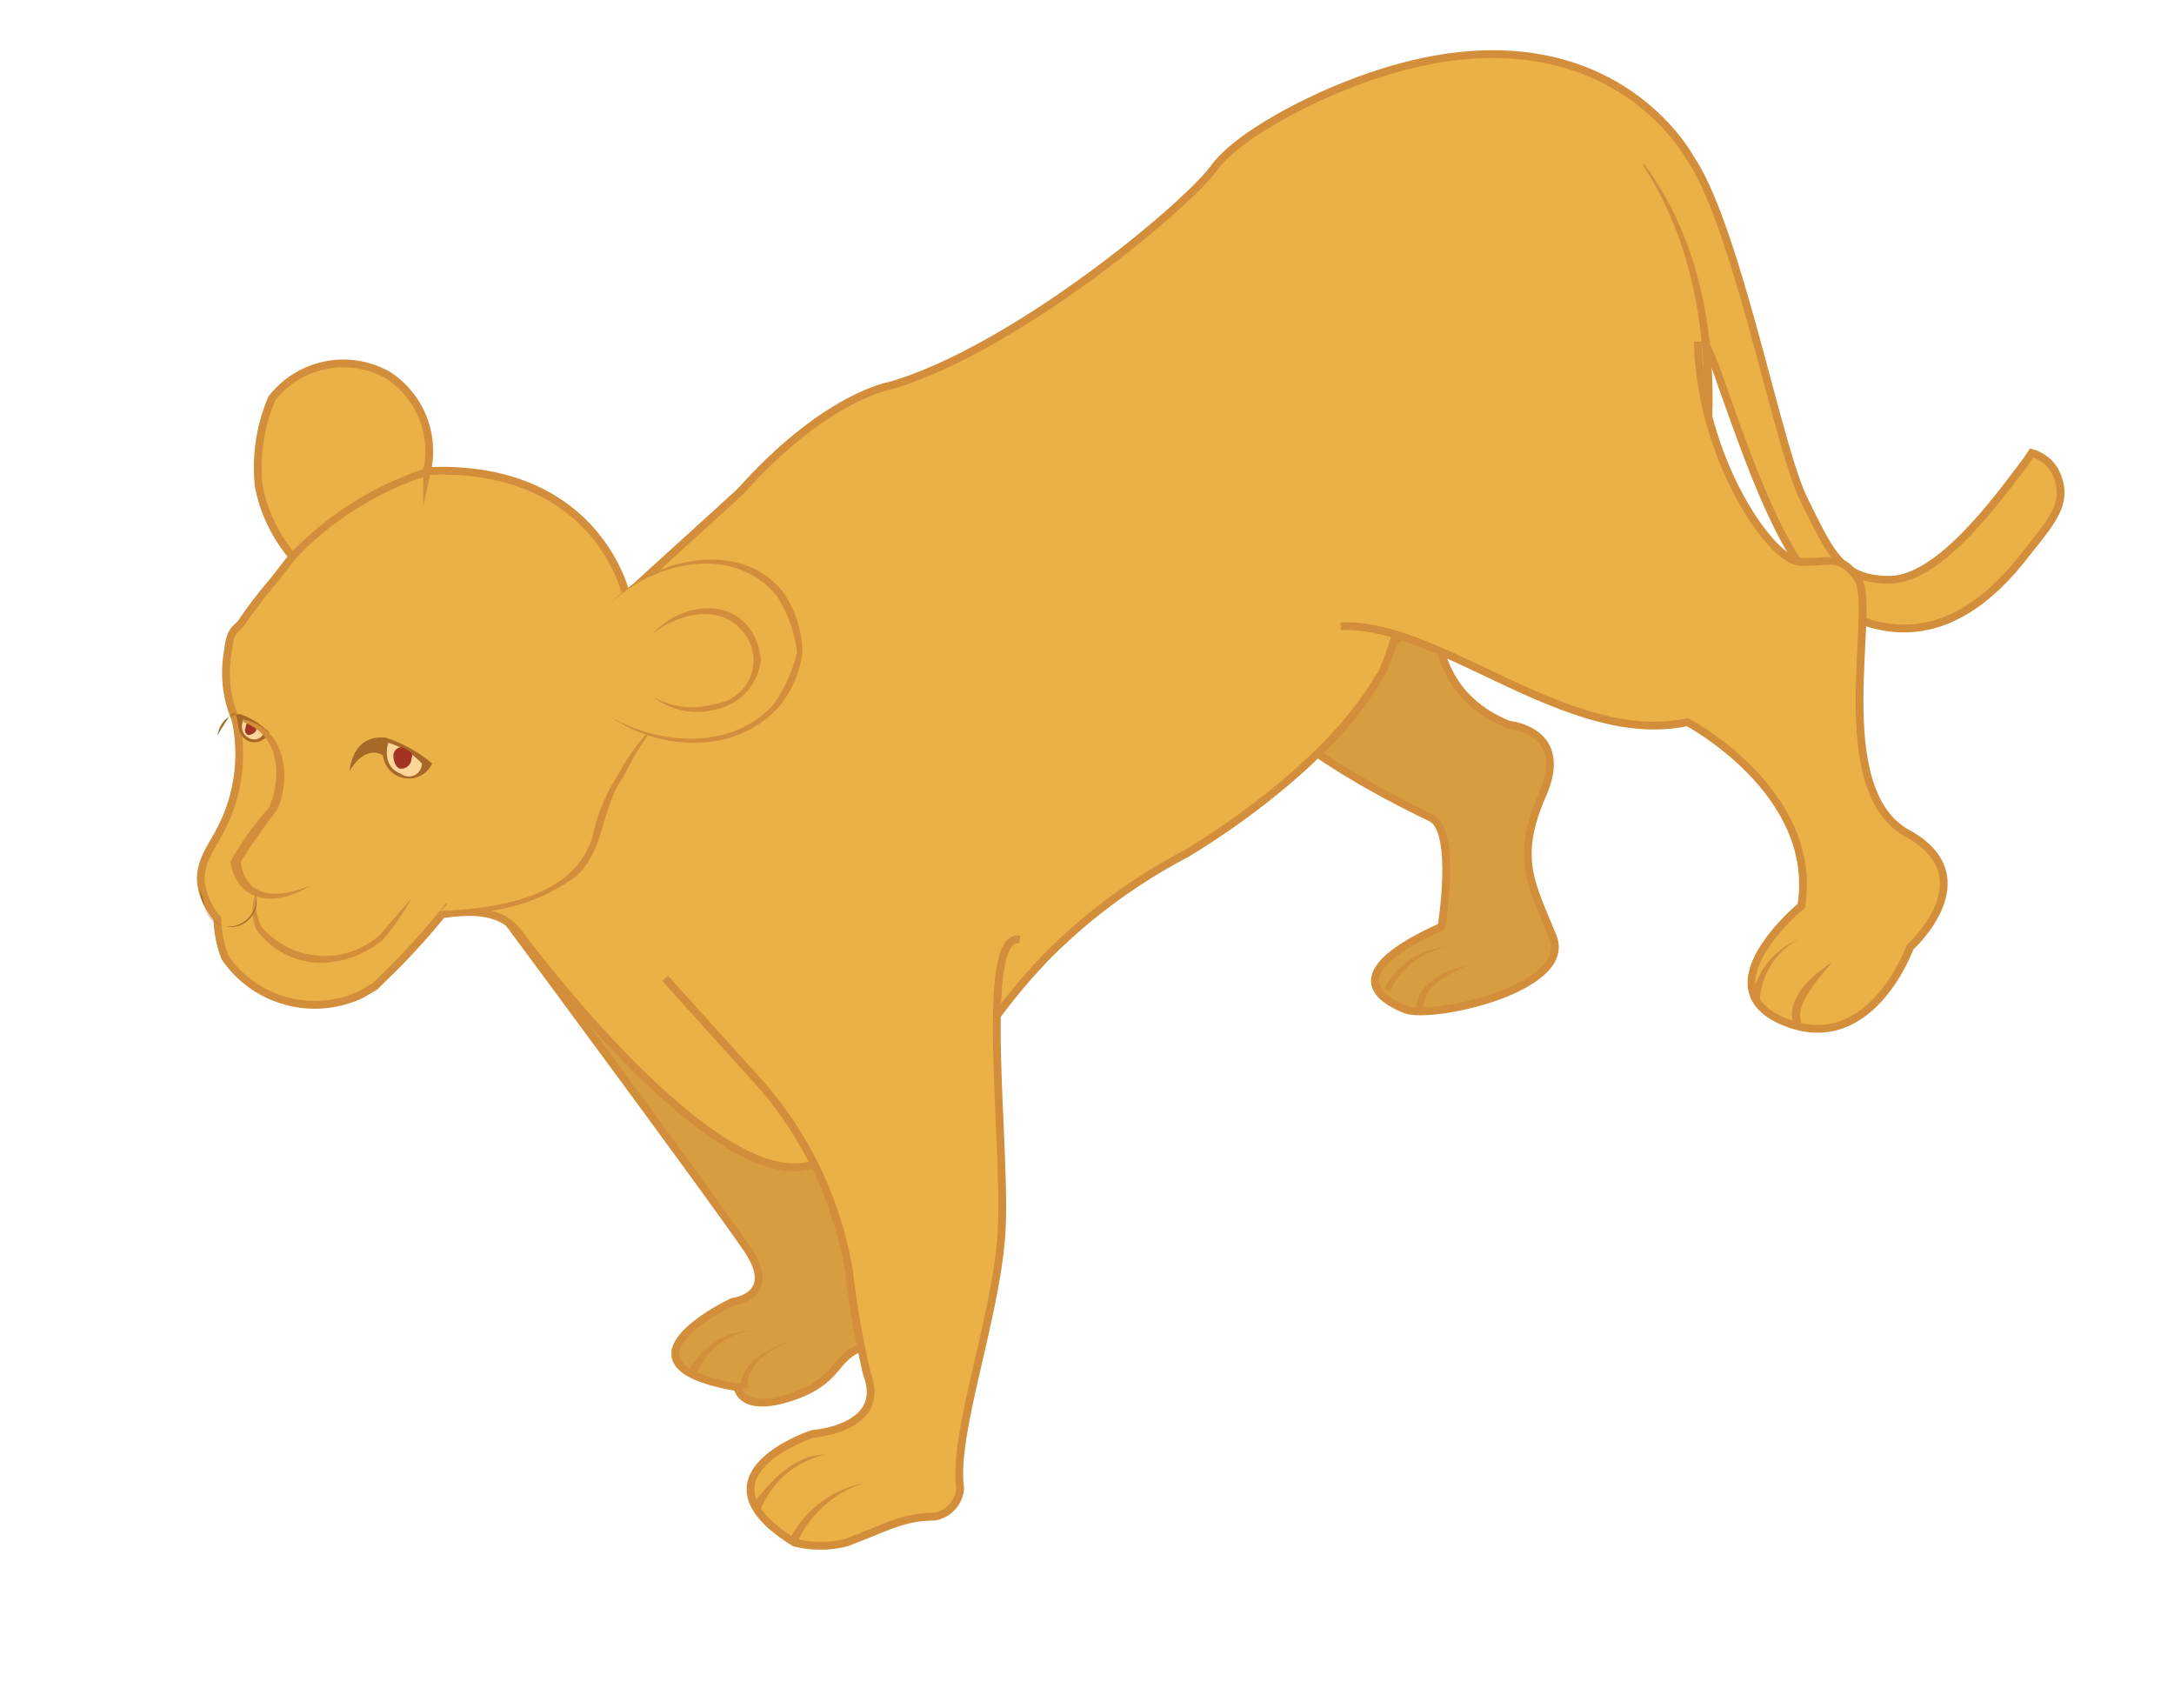 <svg xmlns="http://www.w3.org/2000/svg" viewBox="0 0 84 66"><defs><style>.cls-1{fill:#d79d40;}.cls-1,.cls-2,.cls-8{stroke:#d28e3a;stroke-miterlimit:10;}.cls-1,.cls-2{stroke-width:0.3px;}.cls-2,.cls-3,.cls-8{fill:#ebb146;}.cls-4{fill:#d28e3a;}.cls-5{fill:#a86828;}.cls-6{fill:#ffd69a;}.cls-7{fill:#a33322;}.cls-8{stroke-width:0.28px;}</style></defs><g id="Layer_52" data-name="Layer 52"><g id="CubF4_03"><path class="cls-1" d="M18.8,34.5s8.9,12,10.1,13.8-.6,2-.6,2-5.1,2.4.2,3.3c0,0,.1,1,2,.4s1.7-1.5,2.7-1.9a1,1,0,0,0,.6-1.3c-1.4-3.6-5.4-14.3-2.3-14.7"/><path class="cls-1" d="M56.2,20.2s-2.6,5.9,2.1,7.8c0,0,2.4.2,1.3,2.7s-.4,3.5.4,5.5-4.7,3.2-5.7,2.8-2.6-1.4,1.4-3.2c0,0,.6-3.7-.4-4.2s-8.8-4.1-9-8.3,1-3.6,1-3.6"/><path class="cls-2" d="M79.4,18.2a1.5,1.5,0,0,0-.9-.7l-.2.3c-1.2,1.6-3.4,4.6-5.3,4.6s-2.3-1.1-3.3-3.1S67.1,8.7,65.3,6.1c0,0-3.7-7-14-2.5,0,0-3.3,1.4-4.4,2.9s-7.7,7-12.5,8.4c0,0-2.5.4-5.8,4.1l-4.4,4s-1.1-5.1-7.7-4.8A3.5,3.5,0,0,0,15,14.5a3.5,3.5,0,0,0-4.5.9,6.8,6.8,0,0,0-.5,3.4,6,6,0,0,0,1.3,2.7l-.7.9a19.2,19.2,0,0,0-1.3,1.7c-.3.3-.4.3-.5,1.1a4.6,4.6,0,0,0,.3,2.6,6.3,6.3,0,0,1-.6,4.3c-.3.6-.9,1.3-.7,2.2a2.7,2.7,0,0,0,.6,1.2A4.3,4.3,0,0,0,8.7,37,4.2,4.2,0,0,0,14,38.4l.5-.3.3-.3a27.3,27.3,0,0,0,2.3-2.5c0,.1,2-.5,2.9.7s9.2,12.1,12.4,8.3l.3-.2a15.9,15.9,0,0,1,2.6-1.4,10.8,10.8,0,0,1,3.1-3.3h0a23.2,23.2,0,0,1,2.1-2.5,22.1,22.1,0,0,1,5.3-3.9s5.2-3,7.4-6.7l.2-.3a12.1,12.1,0,0,0,.5-1.4v.2a5.5,5.5,0,0,1,2.9-1.9,4.8,4.8,0,0,1,2.6-2,9.8,9.8,0,0,1,2.3-.6,4.6,4.6,0,0,1,2.9-.9h1a30.3,30.3,0,0,0,.3-5.9v-.2a11.6,11.6,0,0,1,.6,1.5c1.6,4.5,3,8.5,5.8,9.3s4.8-1.2,5.9-2.6S80,19.4,79.4,18.2Z"/><path class="cls-3" d="M17,35.2s5.2.3,6-2.8a10.1,10.1,0,0,1,2.5-4.6"/><path class="cls-4" d="M17,35.2c2.2-.1,5.2-.5,5.9-2.9a7.2,7.2,0,0,1,1-2.4,8.3,8.3,0,0,1,1.6-2.1A10.2,10.2,0,0,0,24.1,30c-.9,1.2-.7,2.9-1.9,3.9A7.3,7.3,0,0,1,17,35.2Z"/><path class="cls-3" d="M23.6,27.7a5.2,5.2,0,0,0,6.1-.1,4.5,4.5,0,0,0,1.2-2.4,3.7,3.7,0,0,0-1.4-2.8c-1.5-1.2-4.1-.9-5.9.9"/><path class="cls-4" d="M23.6,27.7c1.9,1.1,4.7,1.3,6.3-.5a5.9,5.9,0,0,0,.9-2A5.3,5.3,0,0,0,30,23c-1.7-2-4.7-1.3-6.4.3,1.6-1.7,4.9-2.5,6.6-.5a4.1,4.1,0,0,1,.8,2.4,4,4,0,0,1-.9,2.1c-1.7,1.9-4.6,1.7-6.5.4Z"/><path class="cls-3" d="M25.2,24.5a2.7,2.7,0,0,1,3.3-.5,3.1,3.1,0,0,1,.8,1.5,3.7,3.7,0,0,1-.7,1.4,3,3,0,0,1-3.4,0"/><path class="cls-4" d="M25.2,24.5c.9-1,2.7-1.5,3.7-.3a2.4,2.4,0,0,1,.5,1.3,2.2,2.2,0,0,1-1.7,1.9,2.8,2.8,0,0,1-2.5-.5,3,3,0,0,0,2.4.3,1.7,1.7,0,0,0,1.1-2.8c-.9-1.1-2.5-.7-3.5.1Z"/><path class="cls-3" d="M63.5,6.3s4.2,5,1.8,15.2"/><path class="cls-4" d="M63.5,6.3c3.2,4.3,3.1,10.2,1.9,15.3h-.3c1.1-5,1.3-10.7-1.6-15.2Z"/><path class="cls-4" d="M10,34.3a1.9,1.9,0,0,0,.1,1.5,3.2,3.2,0,0,0,4.6.3l1.2-1.4a9.1,9.1,0,0,1-1.1,1.6,3.8,3.8,0,0,1-2.5.9,3.1,3.1,0,0,1-2.4-1.3,1.8,1.8,0,0,1,.1-1.6Z"/><path class="cls-5" d="M9.9,34.6a1.1,1.1,0,0,1-1.2,1.2,1.1,1.1,0,0,1-.8-.8,1.9,1.9,0,0,1-.2-.8c0,.2.2.6.2.8a1,1,0,0,0,2-.4Z"/><path class="cls-5" d="M8.4,28.4c.2-.9.9-.8.9-.8a2.9,2.9,0,0,1,1.1.7c-.2.5-1.1.6-1.2-.3S8.8,27.8,8.4,28.4Z"/><path class="cls-6" d="M9.4,27.8s-.2.5.2.7a.4.4,0,0,0,.6-.2A1.9,1.9,0,0,0,9.4,27.8Z"/><path class="cls-7" d="M9.9,28.2c0,.1-.2.2-.3.2a.2.2,0,0,1-.1-.3c0-.2.1-.2.2-.2S9.9,28.1,9.9,28.2Z"/><path class="cls-5" d="M13.5,29.8c.2-1.5,1.3-1.3,1.4-1.3a5.3,5.3,0,0,1,1.8,1,1,1,0,0,1-1.9-.3C14.7,29.1,14.1,28.8,13.5,29.8Z"/><path class="cls-6" d="M15,28.7s-.3.9.5,1.2a.5.5,0,0,0,.8-.4A2.8,2.8,0,0,0,15,28.7Z"/><path class="cls-7" d="M15.9,29.3a.4.4,0,0,1-.4.4c-.2,0-.3-.3-.3-.5s.2-.4.4-.3S16,29.1,15.9,29.3Z"/><path class="cls-4" d="M9.4,27.8c1.6.3,1.9,2.2,1.3,3.5a24.3,24.3,0,0,0-1.4,2h0c.2,1.5,1.6,1.4,2.7.9-1.2.8-2.8.8-3.1-.9a11.3,11.3,0,0,1,1.5-2.1c.5-1.2.4-2.8-1-3.3Z"/><path class="cls-8" d="M11.3,21.5a12.5,12.5,0,0,1,5.3-3.3"/><path class="cls-4" d="M53.5,38.2a2.9,2.9,0,0,1,2.4-1.6,3,3,0,0,0-2.2,1.7Z"/><path class="cls-4" d="M54.7,39.1c0-1.1,1.1-1.6,2-1.8-.7.3-1.8.8-1.7,1.8Z"/><path class="cls-4" d="M26.6,53A2.9,2.9,0,0,1,29,51.4a2.8,2.8,0,0,0-2.1,1.7Z"/><path class="cls-4" d="M28.6,53.7c0-1.1,1.1-1.6,2-1.9-.8.3-1.8.9-1.7,1.8Z"/><path class="cls-2" d="M51.8,24.2c3.8-.2,8.8,4.7,13.4,3.7,0,0,5.1,2.7,4.4,7.1,0,0-3.9,3.2-.6,4.5s4.8-2.9,4.8-2.9,3-2.7-.1-4.4-1.2-8.7-1.9-9.8-1.2-.6-2.3-.7-3.8-4-3.9-8.5"/><path class="cls-3" d="M67.8,38.6a3.3,3.3,0,0,1,1.7-2.3"/><path class="cls-4" d="M67.7,38.6a2.9,2.9,0,0,1,1.8-2.3A2.8,2.8,0,0,0,68,38.6Z"/><path class="cls-3" d="M69.4,39.6s-.5-1,1.2-2.3"/><path class="cls-4" d="M69.3,39.6c-.3-1,.6-1.8,1.3-2.3s-1.4,1.3-1,2.2Z"/><path class="cls-2" d="M25.7,37.8l3.7,4.1a14.6,14.6,0,0,1,3.4,7.2,36,36,0,0,0,.7,4c.8,2.1-2.1,2.3-2.1,2.3s-4.9,1.6-.7,4.2a4.1,4.1,0,0,0,2,0c1.6-.6,2.2-1,3.4-1a1.2,1.2,0,0,0,1-1.1c-.3-2.1,1.4-6.6,1.6-9.9s-.9-11.6.7-11.3"/><path class="cls-3" d="M30.7,59.6a4.2,4.2,0,0,1,2.7-2.3"/><path class="cls-4" d="M30.5,59.5a4.1,4.1,0,0,1,2.9-2.2,4.2,4.2,0,0,0-2.6,2.3Z"/><path class="cls-3" d="M29.3,58.2s1.1-2,2.6-2"/><path class="cls-4" d="M29.1,58.1c.7-.9,1.6-1.9,2.8-1.9a3.5,3.5,0,0,0-2.5,2.1l-.3-.2Z"/></g></g></svg>